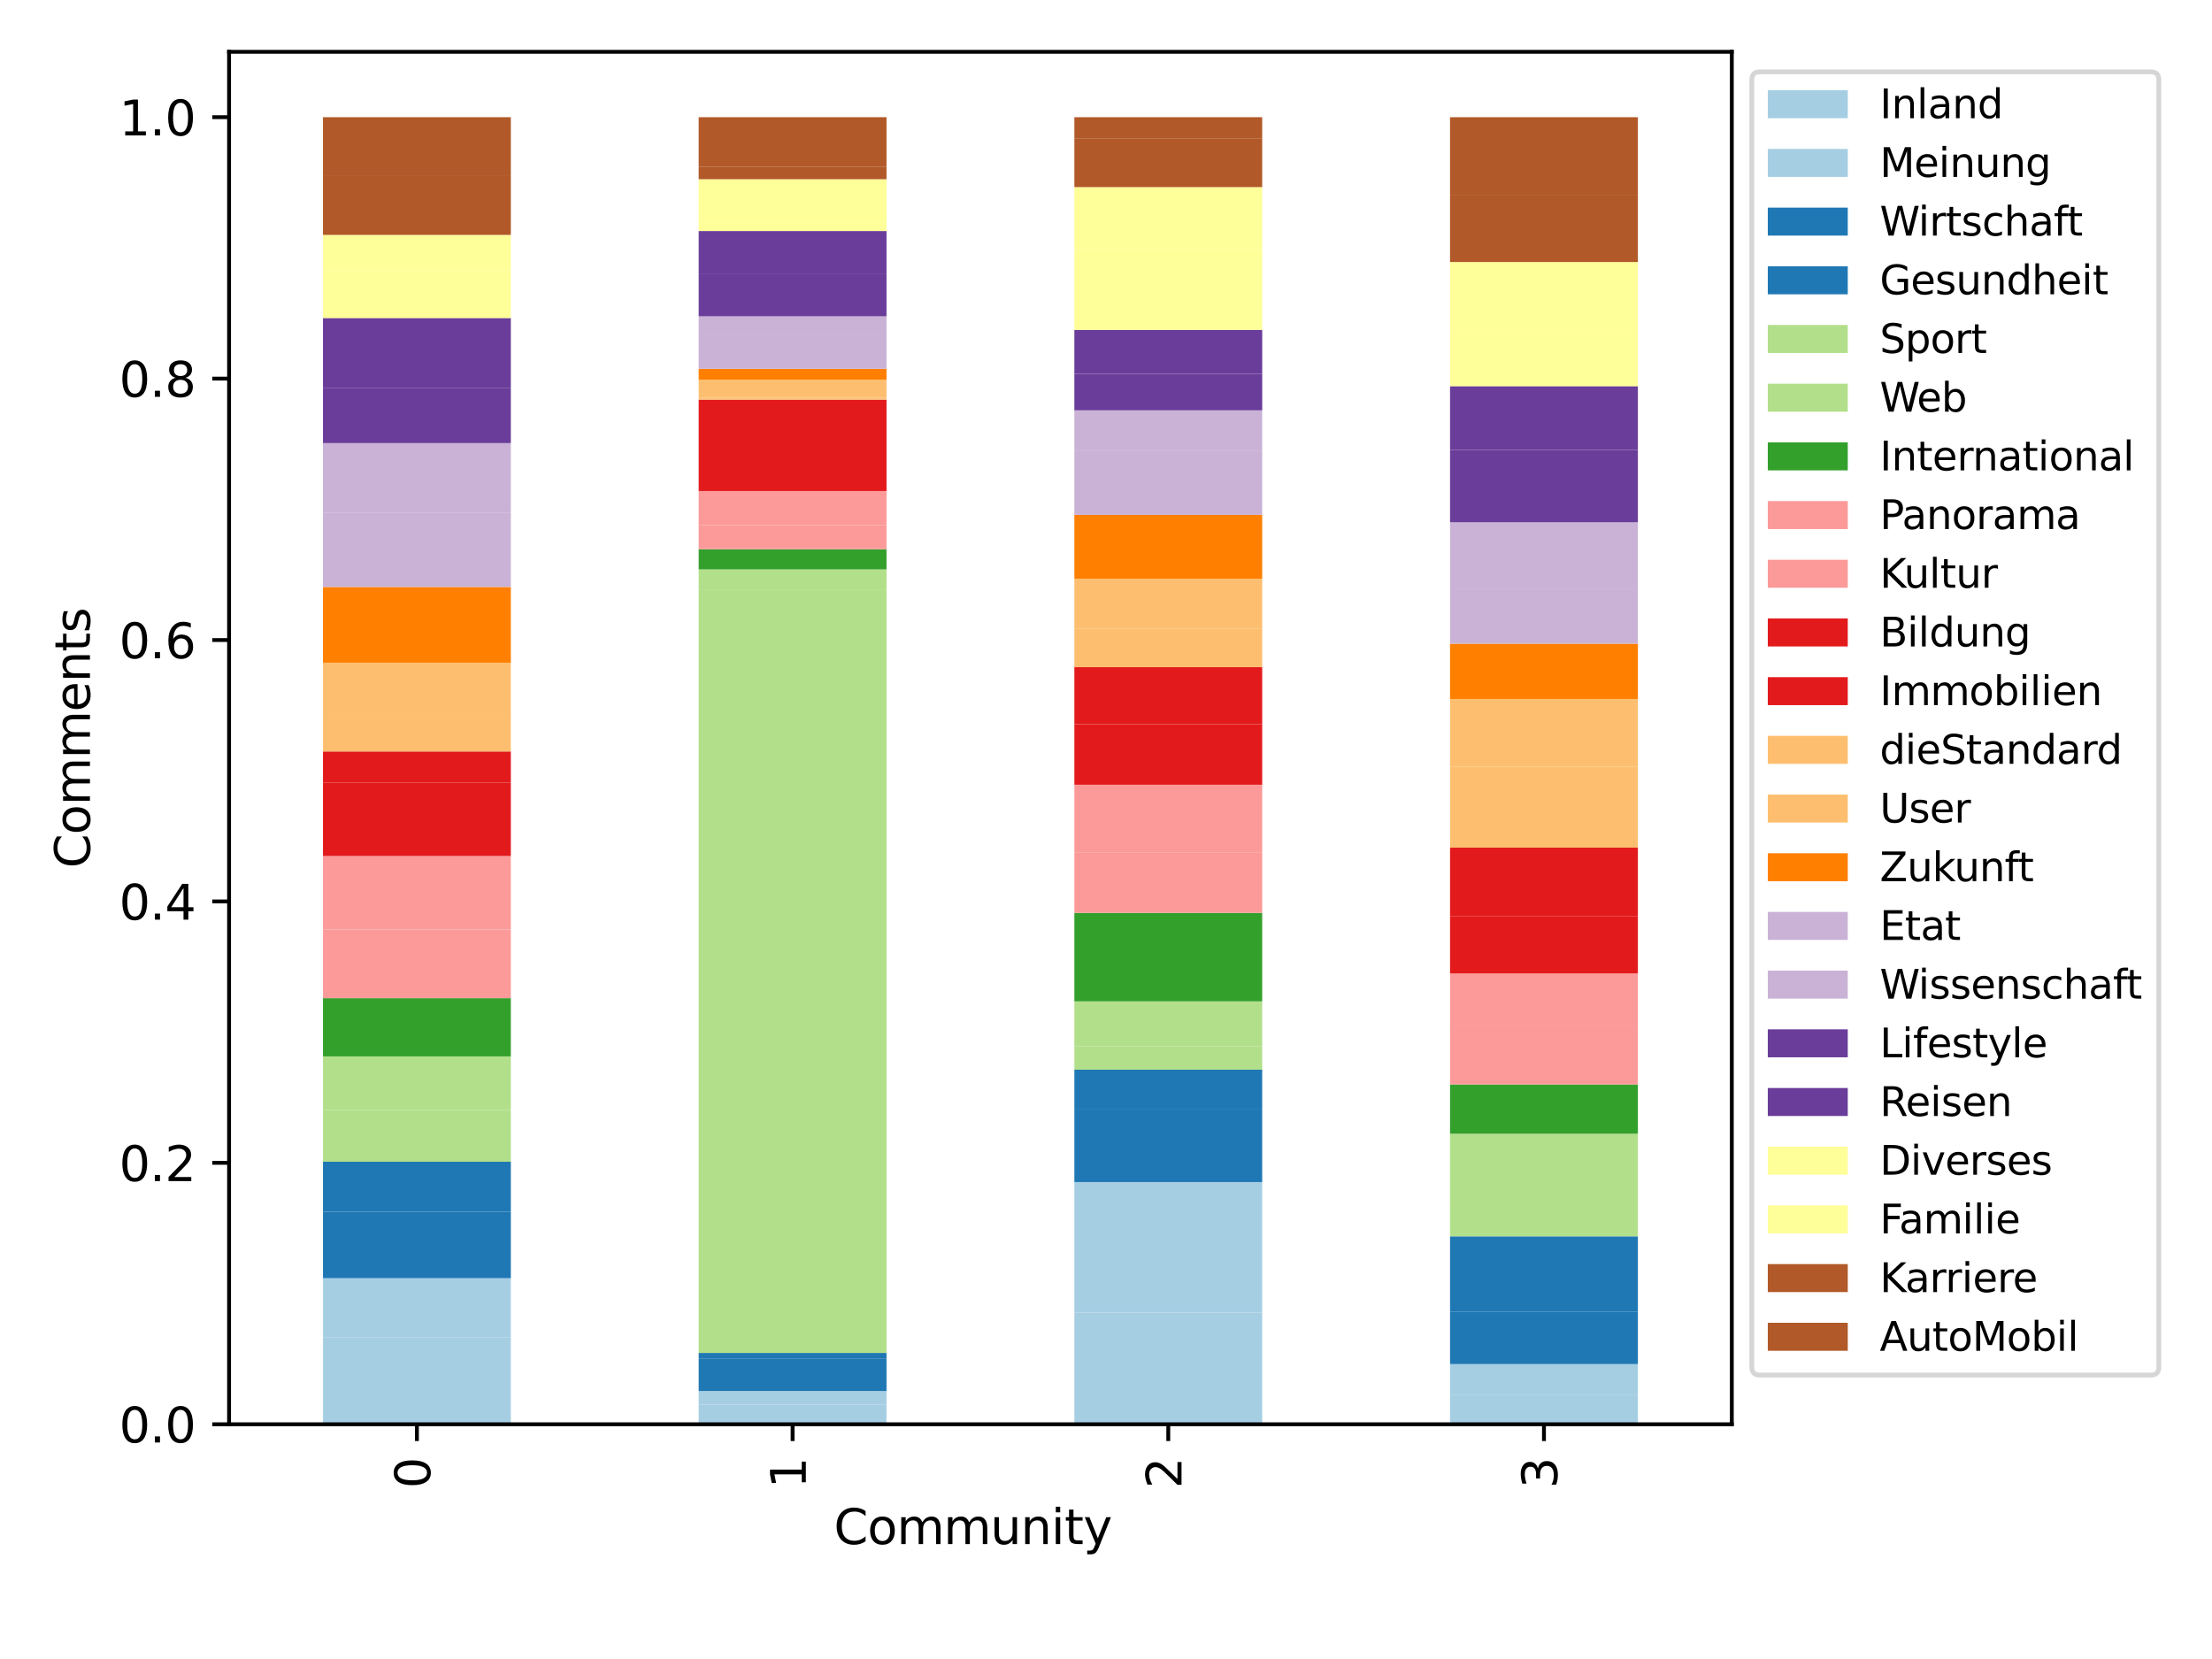 <?xml version="1.0" encoding="utf-8" standalone="no"?>
<!DOCTYPE svg PUBLIC "-//W3C//DTD SVG 1.1//EN"
  "http://www.w3.org/Graphics/SVG/1.1/DTD/svg11.dtd">
<svg xmlns:xlink="http://www.w3.org/1999/xlink" width="460.8pt" height="345.6pt" viewBox="0 0 460.8 345.6" xmlns="http://www.w3.org/2000/svg" version="1.1">
 <defs>
  <style type="text/css">*{stroke-linejoin: round; stroke-linecap: butt}</style>
 </defs>
 <g id="figure_1">
  <g id="patch_1">
   <path d="M 0 345.6 
L 460.8 345.6 
L 460.8 0 
L 0 0 
z
" style="fill: #ffffff"/>
  </g>
  <g id="axes_1">
   <g id="patch_2">
    <path d="M 47.72 296.698 
L 360.767 296.698 
L 360.767 10.8 
L 47.72 10.8 
z
" style="fill: #ffffff"/>
   </g>
   <g id="patch_3">
    <path d="M 67.285 296.698 
L 106.416 296.698 
L 106.416 278.651 
L 67.285 278.651 
z
" clip-path="url(#p43e8bcc13e)" style="fill: #a6cee3"/>
   </g>
   <g id="patch_4">
    <path d="M 145.547 296.698 
L 184.678 296.698 
L 184.678 292.576 
L 145.547 292.576 
z
" clip-path="url(#p43e8bcc13e)" style="fill: #a6cee3"/>
   </g>
   <g id="patch_5">
    <path d="M 223.809 296.698 
L 262.94 296.698 
L 262.94 273.451 
L 223.809 273.451 
z
" clip-path="url(#p43e8bcc13e)" style="fill: #a6cee3"/>
   </g>
   <g id="patch_6">
    <path d="M 302.071 296.698 
L 341.202 296.698 
L 341.202 290.512 
L 302.071 290.512 
z
" clip-path="url(#p43e8bcc13e)" style="fill: #a6cee3"/>
   </g>
   <g id="patch_7">
    <path d="M 67.285 278.651 
L 106.416 278.651 
L 106.416 266.269 
L 67.285 266.269 
z
" clip-path="url(#p43e8bcc13e)" style="fill: #a6cee3"/>
   </g>
   <g id="patch_8">
    <path d="M 145.547 292.576 
L 184.678 292.576 
L 184.678 289.783 
L 145.547 289.783 
z
" clip-path="url(#p43e8bcc13e)" style="fill: #a6cee3"/>
   </g>
   <g id="patch_9">
    <path d="M 223.809 273.451 
L 262.94 273.451 
L 262.94 246.244 
L 223.809 246.244 
z
" clip-path="url(#p43e8bcc13e)" style="fill: #a6cee3"/>
   </g>
   <g id="patch_10">
    <path d="M 302.071 290.512 
L 341.202 290.512 
L 341.202 284.164 
L 302.071 284.164 
z
" clip-path="url(#p43e8bcc13e)" style="fill: #a6cee3"/>
   </g>
   <g id="patch_11">
    <path d="M 67.285 266.269 
L 106.416 266.269 
L 106.416 252.406 
L 67.285 252.406 
z
" clip-path="url(#p43e8bcc13e)" style="fill: #1f78b4"/>
   </g>
   <g id="patch_12">
    <path d="M 145.547 289.783 
L 184.678 289.783 
L 184.678 282.969 
L 145.547 282.969 
z
" clip-path="url(#p43e8bcc13e)" style="fill: #1f78b4"/>
   </g>
   <g id="patch_13">
    <path d="M 223.809 246.244 
L 262.94 246.244 
L 262.94 230.965 
L 223.809 230.965 
z
" clip-path="url(#p43e8bcc13e)" style="fill: #1f78b4"/>
   </g>
   <g id="patch_14">
    <path d="M 302.071 284.164 
L 341.202 284.164 
L 341.202 273.212 
L 302.071 273.212 
z
" clip-path="url(#p43e8bcc13e)" style="fill: #1f78b4"/>
   </g>
   <g id="patch_15">
    <path d="M 67.285 252.406 
L 106.416 252.406 
L 106.416 242.01 
L 67.285 242.01 
z
" clip-path="url(#p43e8bcc13e)" style="fill: #1f78b4"/>
   </g>
   <g id="patch_16">
    <path d="M 145.547 282.969 
L 184.678 282.969 
L 184.678 281.839 
L 145.547 281.839 
z
" clip-path="url(#p43e8bcc13e)" style="fill: #1f78b4"/>
   </g>
   <g id="patch_17">
    <path d="M 223.809 230.965 
L 262.94 230.965 
L 262.94 222.842 
L 223.809 222.842 
z
" clip-path="url(#p43e8bcc13e)" style="fill: #1f78b4"/>
   </g>
   <g id="patch_18">
    <path d="M 302.071 273.212 
L 341.202 273.212 
L 341.202 257.549 
L 302.071 257.549 
z
" clip-path="url(#p43e8bcc13e)" style="fill: #1f78b4"/>
   </g>
   <g id="patch_19">
    <path d="M 67.285 242.01 
L 106.416 242.01 
L 106.416 231.19 
L 67.285 231.19 
z
" clip-path="url(#p43e8bcc13e)" style="fill: #b2df8a"/>
   </g>
   <g id="patch_20">
    <path d="M 145.547 281.839 
L 184.678 281.839 
L 184.678 122.775 
L 145.547 122.775 
z
" clip-path="url(#p43e8bcc13e)" style="fill: #b2df8a"/>
   </g>
   <g id="patch_21">
    <path d="M 223.809 222.842 
L 262.94 222.842 
L 262.94 217.95 
L 223.809 217.95 
z
" clip-path="url(#p43e8bcc13e)" style="fill: #b2df8a"/>
   </g>
   <g id="patch_22">
    <path d="M 302.071 257.549 
L 341.202 257.549 
L 341.202 250.862 
L 302.071 250.862 
z
" clip-path="url(#p43e8bcc13e)" style="fill: #b2df8a"/>
   </g>
   <g id="patch_23">
    <path d="M 67.285 231.19 
L 106.416 231.19 
L 106.416 220.067 
L 67.285 220.067 
z
" clip-path="url(#p43e8bcc13e)" style="fill: #b2df8a"/>
   </g>
   <g id="patch_24">
    <path d="M 145.547 122.775 
L 184.678 122.775 
L 184.678 118.618 
L 145.547 118.618 
z
" clip-path="url(#p43e8bcc13e)" style="fill: #b2df8a"/>
   </g>
   <g id="patch_25">
    <path d="M 223.809 217.95 
L 262.94 217.95 
L 262.94 208.605 
L 223.809 208.605 
z
" clip-path="url(#p43e8bcc13e)" style="fill: #b2df8a"/>
   </g>
   <g id="patch_26">
    <path d="M 302.071 250.862 
L 341.202 250.862 
L 341.202 236.181 
L 302.071 236.181 
z
" clip-path="url(#p43e8bcc13e)" style="fill: #b2df8a"/>
   </g>
   <g id="patch_27">
    <path d="M 67.285 220.067 
L 106.416 220.067 
L 106.416 207.938 
L 67.285 207.938 
z
" clip-path="url(#p43e8bcc13e)" style="fill: #33a02c"/>
   </g>
   <g id="patch_28">
    <path d="M 145.547 118.618 
L 184.678 118.618 
L 184.678 114.406 
L 145.547 114.406 
z
" clip-path="url(#p43e8bcc13e)" style="fill: #33a02c"/>
   </g>
   <g id="patch_29">
    <path d="M 223.809 208.605 
L 262.94 208.605 
L 262.94 190.169 
L 223.809 190.169 
z
" clip-path="url(#p43e8bcc13e)" style="fill: #33a02c"/>
   </g>
   <g id="patch_30">
    <path d="M 302.071 236.181 
L 341.202 236.181 
L 341.202 225.909 
L 302.071 225.909 
z
" clip-path="url(#p43e8bcc13e)" style="fill: #33a02c"/>
   </g>
   <g id="patch_31">
    <path d="M 67.285 207.938 
L 106.416 207.938 
L 106.416 193.627 
L 67.285 193.627 
z
" clip-path="url(#p43e8bcc13e)" style="fill: #fb9a99"/>
   </g>
   <g id="patch_32">
    <path d="M 145.547 114.406 
L 184.678 114.406 
L 184.678 109.366 
L 145.547 109.366 
z
" clip-path="url(#p43e8bcc13e)" style="fill: #fb9a99"/>
   </g>
   <g id="patch_33">
    <path d="M 223.809 190.169 
L 262.94 190.169 
L 262.94 177.538 
L 223.809 177.538 
z
" clip-path="url(#p43e8bcc13e)" style="fill: #fb9a99"/>
   </g>
   <g id="patch_34">
    <path d="M 302.071 225.909 
L 341.202 225.909 
L 341.202 213.801 
L 302.071 213.801 
z
" clip-path="url(#p43e8bcc13e)" style="fill: #fb9a99"/>
   </g>
   <g id="patch_35">
    <path d="M 67.285 193.627 
L 106.416 193.627 
L 106.416 178.327 
L 67.285 178.327 
z
" clip-path="url(#p43e8bcc13e)" style="fill: #fb9a99"/>
   </g>
   <g id="patch_36">
    <path d="M 145.547 109.366 
L 184.678 109.366 
L 184.678 102.289 
L 145.547 102.289 
z
" clip-path="url(#p43e8bcc13e)" style="fill: #fb9a99"/>
   </g>
   <g id="patch_37">
    <path d="M 223.809 177.538 
L 262.94 177.538 
L 262.94 163.474 
L 223.809 163.474 
z
" clip-path="url(#p43e8bcc13e)" style="fill: #fb9a99"/>
   </g>
   <g id="patch_38">
    <path d="M 302.071 213.801 
L 341.202 213.801 
L 341.202 202.791 
L 302.071 202.791 
z
" clip-path="url(#p43e8bcc13e)" style="fill: #fb9a99"/>
   </g>
   <g id="patch_39">
    <path d="M 67.285 178.327 
L 106.416 178.327 
L 106.416 163.005 
L 67.285 163.005 
z
" clip-path="url(#p43e8bcc13e)" style="fill: #e31a1c"/>
   </g>
   <g id="patch_40">
    <path d="M 145.547 102.289 
L 184.678 102.289 
L 184.678 98.794 
L 145.547 98.794 
z
" clip-path="url(#p43e8bcc13e)" style="fill: #e31a1c"/>
   </g>
   <g id="patch_41">
    <path d="M 223.809 163.474 
L 262.94 163.474 
L 262.94 150.858 
L 223.809 150.858 
z
" clip-path="url(#p43e8bcc13e)" style="fill: #e31a1c"/>
   </g>
   <g id="patch_42">
    <path d="M 302.071 202.791 
L 341.202 202.791 
L 341.202 190.906 
L 302.071 190.906 
z
" clip-path="url(#p43e8bcc13e)" style="fill: #e31a1c"/>
   </g>
   <g id="patch_43">
    <path d="M 67.285 163.005 
L 106.416 163.005 
L 106.416 156.54 
L 67.285 156.54 
z
" clip-path="url(#p43e8bcc13e)" style="fill: #e31a1c"/>
   </g>
   <g id="patch_44">
    <path d="M 145.547 98.794 
L 184.678 98.794 
L 184.678 83.243 
L 145.547 83.243 
z
" clip-path="url(#p43e8bcc13e)" style="fill: #e31a1c"/>
   </g>
   <g id="patch_45">
    <path d="M 223.809 150.858 
L 262.94 150.858 
L 262.94 138.982 
L 223.809 138.982 
z
" clip-path="url(#p43e8bcc13e)" style="fill: #e31a1c"/>
   </g>
   <g id="patch_46">
    <path d="M 302.071 190.906 
L 341.202 190.906 
L 341.202 176.58 
L 302.071 176.58 
z
" clip-path="url(#p43e8bcc13e)" style="fill: #e31a1c"/>
   </g>
   <g id="patch_47">
    <path d="M 67.285 156.54 
L 106.416 156.54 
L 106.416 149.49 
L 67.285 149.49 
z
" clip-path="url(#p43e8bcc13e)" style="fill: #fdbf6f"/>
   </g>
   <g id="patch_48">
    <path d="M 145.547 83.243 
L 184.678 83.243 
L 184.678 82.817 
L 145.547 82.817 
z
" clip-path="url(#p43e8bcc13e)" style="fill: #fdbf6f"/>
   </g>
   <g id="patch_49">
    <path d="M 223.809 138.982 
L 262.94 138.982 
L 262.94 130.904 
L 223.809 130.904 
z
" clip-path="url(#p43e8bcc13e)" style="fill: #fdbf6f"/>
   </g>
   <g id="patch_50">
    <path d="M 302.071 176.58 
L 341.202 176.58 
L 341.202 159.756 
L 302.071 159.756 
z
" clip-path="url(#p43e8bcc13e)" style="fill: #fdbf6f"/>
   </g>
   <g id="patch_51">
    <path d="M 67.285 149.49 
L 106.416 149.49 
L 106.416 138.053 
L 67.285 138.053 
z
" clip-path="url(#p43e8bcc13e)" style="fill: #fdbf6f"/>
   </g>
   <g id="patch_52">
    <path d="M 145.547 82.817 
L 184.678 82.817 
L 184.678 79.072 
L 145.547 79.072 
z
" clip-path="url(#p43e8bcc13e)" style="fill: #fdbf6f"/>
   </g>
   <g id="patch_53">
    <path d="M 223.809 130.904 
L 262.94 130.904 
L 262.94 120.546 
L 223.809 120.546 
z
" clip-path="url(#p43e8bcc13e)" style="fill: #fdbf6f"/>
   </g>
   <g id="patch_54">
    <path d="M 302.071 159.756 
L 341.202 159.756 
L 341.202 145.606 
L 302.071 145.606 
z
" clip-path="url(#p43e8bcc13e)" style="fill: #fdbf6f"/>
   </g>
   <g id="patch_55">
    <path d="M 67.285 138.053 
L 106.416 138.053 
L 106.416 122.279 
L 67.285 122.279 
z
" clip-path="url(#p43e8bcc13e)" style="fill: #ff7f00"/>
   </g>
   <g id="patch_56">
    <path d="M 145.547 79.072 
L 184.678 79.072 
L 184.678 76.826 
L 145.547 76.826 
z
" clip-path="url(#p43e8bcc13e)" style="fill: #ff7f00"/>
   </g>
   <g id="patch_57">
    <path d="M 223.809 120.546 
L 262.94 120.546 
L 262.94 107.257 
L 223.809 107.257 
z
" clip-path="url(#p43e8bcc13e)" style="fill: #ff7f00"/>
   </g>
   <g id="patch_58">
    <path d="M 302.071 145.606 
L 341.202 145.606 
L 341.202 134.089 
L 302.071 134.089 
z
" clip-path="url(#p43e8bcc13e)" style="fill: #ff7f00"/>
   </g>
   <g id="patch_59">
    <path d="M 67.285 122.279 
L 106.416 122.279 
L 106.416 106.874 
L 67.285 106.874 
z
" clip-path="url(#p43e8bcc13e)" style="fill: #cab2d6"/>
   </g>
   <g id="patch_60">
    <path d="M 145.547 76.826 
L 184.678 76.826 
L 184.678 69.868 
L 145.547 69.868 
z
" clip-path="url(#p43e8bcc13e)" style="fill: #cab2d6"/>
   </g>
   <g id="patch_61">
    <path d="M 223.809 107.257 
L 262.94 107.257 
L 262.94 93.985 
L 223.809 93.985 
z
" clip-path="url(#p43e8bcc13e)" style="fill: #cab2d6"/>
   </g>
   <g id="patch_62">
    <path d="M 302.071 134.089 
L 341.202 134.089 
L 341.202 122.75 
L 302.071 122.75 
z
" clip-path="url(#p43e8bcc13e)" style="fill: #cab2d6"/>
   </g>
   <g id="patch_63">
    <path d="M 67.285 106.874 
L 106.416 106.874 
L 106.416 92.307 
L 67.285 92.307 
z
" clip-path="url(#p43e8bcc13e)" style="fill: #cab2d6"/>
   </g>
   <g id="patch_64">
    <path d="M 145.547 69.868 
L 184.678 69.868 
L 184.678 65.893 
L 145.547 65.893 
z
" clip-path="url(#p43e8bcc13e)" style="fill: #cab2d6"/>
   </g>
   <g id="patch_65">
    <path d="M 223.809 93.985 
L 262.94 93.985 
L 262.94 85.479 
L 223.809 85.479 
z
" clip-path="url(#p43e8bcc13e)" style="fill: #cab2d6"/>
   </g>
   <g id="patch_66">
    <path d="M 302.071 122.75 
L 341.202 122.75 
L 341.202 108.806 
L 302.071 108.806 
z
" clip-path="url(#p43e8bcc13e)" style="fill: #cab2d6"/>
   </g>
   <g id="patch_67">
    <path d="M 67.285 92.307 
L 106.416 92.307 
L 106.416 80.875 
L 67.285 80.875 
z
" clip-path="url(#p43e8bcc13e)" style="fill: #6a3d9a"/>
   </g>
   <g id="patch_68">
    <path d="M 145.547 65.893 
L 184.678 65.893 
L 184.678 57.127 
L 145.547 57.127 
z
" clip-path="url(#p43e8bcc13e)" style="fill: #6a3d9a"/>
   </g>
   <g id="patch_69">
    <path d="M 223.809 85.479 
L 262.94 85.479 
L 262.94 77.868 
L 223.809 77.868 
z
" clip-path="url(#p43e8bcc13e)" style="fill: #6a3d9a"/>
   </g>
   <g id="patch_70">
    <path d="M 302.071 108.806 
L 341.202 108.806 
L 341.202 93.749 
L 302.071 93.749 
z
" clip-path="url(#p43e8bcc13e)" style="fill: #6a3d9a"/>
   </g>
   <g id="patch_71">
    <path d="M 67.285 80.875 
L 106.416 80.875 
L 106.416 66.245 
L 67.285 66.245 
z
" clip-path="url(#p43e8bcc13e)" style="fill: #6a3d9a"/>
   </g>
   <g id="patch_72">
    <path d="M 145.547 57.127 
L 184.678 57.127 
L 184.678 48.125 
L 145.547 48.125 
z
" clip-path="url(#p43e8bcc13e)" style="fill: #6a3d9a"/>
   </g>
   <g id="patch_73">
    <path d="M 223.809 77.868 
L 262.94 77.868 
L 262.94 68.715 
L 223.809 68.715 
z
" clip-path="url(#p43e8bcc13e)" style="fill: #6a3d9a"/>
   </g>
   <g id="patch_74">
    <path d="M 302.071 93.749 
L 341.202 93.749 
L 341.202 80.443 
L 302.071 80.443 
z
" clip-path="url(#p43e8bcc13e)" style="fill: #6a3d9a"/>
   </g>
   <g id="patch_75">
    <path d="M 67.285 66.245 
L 106.416 66.245 
L 106.416 56.349 
L 67.285 56.349 
z
" clip-path="url(#p43e8bcc13e)" style="fill: #ffff99"/>
   </g>
   <g id="patch_76">
    <path d="M 145.547 48.125 
L 184.678 48.125 
L 184.678 46.428 
L 145.547 46.428 
z
" clip-path="url(#p43e8bcc13e)" style="fill: #ffff99"/>
   </g>
   <g id="patch_77">
    <path d="M 223.809 68.715 
L 262.94 68.715 
L 262.94 51.826 
L 223.809 51.826 
z
" clip-path="url(#p43e8bcc13e)" style="fill: #ffff99"/>
   </g>
   <g id="patch_78">
    <path d="M 302.071 80.443 
L 341.202 80.443 
L 341.202 68.584 
L 302.071 68.584 
z
" clip-path="url(#p43e8bcc13e)" style="fill: #ffff99"/>
   </g>
   <g id="patch_79">
    <path d="M 67.285 56.349 
L 106.416 56.349 
L 106.416 48.935 
L 67.285 48.935 
z
" clip-path="url(#p43e8bcc13e)" style="fill: #ffff99"/>
   </g>
   <g id="patch_80">
    <path d="M 145.547 46.428 
L 184.678 46.428 
L 184.678 37.335 
L 145.547 37.335 
z
" clip-path="url(#p43e8bcc13e)" style="fill: #ffff99"/>
   </g>
   <g id="patch_81">
    <path d="M 223.809 51.826 
L 262.94 51.826 
L 262.94 38.978 
L 223.809 38.978 
z
" clip-path="url(#p43e8bcc13e)" style="fill: #ffff99"/>
   </g>
   <g id="patch_82">
    <path d="M 302.071 68.584 
L 341.202 68.584 
L 341.202 54.584 
L 302.071 54.584 
z
" clip-path="url(#p43e8bcc13e)" style="fill: #ffff99"/>
   </g>
   <g id="patch_83">
    <path d="M 67.285 48.935 
L 106.416 48.935 
L 106.416 36.501 
L 67.285 36.501 
z
" clip-path="url(#p43e8bcc13e)" style="fill: #b15928"/>
   </g>
   <g id="patch_84">
    <path d="M 145.547 37.335 
L 184.678 37.335 
L 184.678 34.699 
L 145.547 34.699 
z
" clip-path="url(#p43e8bcc13e)" style="fill: #b15928"/>
   </g>
   <g id="patch_85">
    <path d="M 223.809 38.978 
L 262.94 38.978 
L 262.94 28.896 
L 223.809 28.896 
z
" clip-path="url(#p43e8bcc13e)" style="fill: #b15928"/>
   </g>
   <g id="patch_86">
    <path d="M 302.071 54.584 
L 341.202 54.584 
L 341.202 40.562 
L 302.071 40.562 
z
" clip-path="url(#p43e8bcc13e)" style="fill: #b15928"/>
   </g>
   <g id="patch_87">
    <path d="M 67.285 36.501 
L 106.416 36.501 
L 106.416 24.414 
L 67.285 24.414 
z
" clip-path="url(#p43e8bcc13e)" style="fill: #b15928"/>
   </g>
   <g id="patch_88">
    <path d="M 145.547 34.699 
L 184.678 34.699 
L 184.678 24.414 
L 145.547 24.414 
z
" clip-path="url(#p43e8bcc13e)" style="fill: #b15928"/>
   </g>
   <g id="patch_89">
    <path d="M 223.809 28.896 
L 262.94 28.896 
L 262.94 24.414 
L 223.809 24.414 
z
" clip-path="url(#p43e8bcc13e)" style="fill: #b15928"/>
   </g>
   <g id="patch_90">
    <path d="M 302.071 40.562 
L 341.202 40.562 
L 341.202 24.414 
L 302.071 24.414 
z
" clip-path="url(#p43e8bcc13e)" style="fill: #b15928"/>
   </g>
   <g id="matplotlib.axis_1">
    <g id="xtick_1">
     <g id="line2d_1">
      <defs>
       <path id="m56789c5138" d="M 0 0 
L 0 3.5 
" style="stroke: #000000; stroke-width: 0.8"/>
      </defs>
      <g>
       <use xlink:href="#m56789c5138" x="86.851" y="296.698" style="stroke: #000000; stroke-width: 0.8"/>
      </g>
     </g>
     <g id="text_1">
      <!-- 0 -->
      <g transform="translate(89.61 310.06) rotate(-90) scale(0.1 -0.1)">
       <defs>
        <path id="DejaVuSans-30" d="M 2034 4250 
Q 1547 4250 1301 3770 
Q 1056 3291 1056 2328 
Q 1056 1369 1301 889 
Q 1547 409 2034 409 
Q 2525 409 2770 889 
Q 3016 1369 3016 2328 
Q 3016 3291 2770 3770 
Q 2525 4250 2034 4250 
z
M 2034 4750 
Q 2819 4750 3233 4129 
Q 3647 3509 3647 2328 
Q 3647 1150 3233 529 
Q 2819 -91 2034 -91 
Q 1250 -91 836 529 
Q 422 1150 422 2328 
Q 422 3509 836 4129 
Q 1250 4750 2034 4750 
z
" transform="scale(0.016)"/>
       </defs>
       <use xlink:href="#DejaVuSans-30"/>
      </g>
     </g>
    </g>
    <g id="xtick_2">
     <g id="line2d_2">
      <g>
       <use xlink:href="#m56789c5138" x="165.113" y="296.698" style="stroke: #000000; stroke-width: 0.8"/>
      </g>
     </g>
     <g id="text_2">
      <!-- 1 -->
      <g transform="translate(167.872 310.06) rotate(-90) scale(0.1 -0.1)">
       <defs>
        <path id="DejaVuSans-31" d="M 794 531 
L 1825 531 
L 1825 4091 
L 703 3866 
L 703 4441 
L 1819 4666 
L 2450 4666 
L 2450 531 
L 3481 531 
L 3481 0 
L 794 0 
L 794 531 
z
" transform="scale(0.016)"/>
       </defs>
       <use xlink:href="#DejaVuSans-31"/>
      </g>
     </g>
    </g>
    <g id="xtick_3">
     <g id="line2d_3">
      <g>
       <use xlink:href="#m56789c5138" x="243.374" y="296.698" style="stroke: #000000; stroke-width: 0.8"/>
      </g>
     </g>
     <g id="text_3">
      <!-- 2 -->
      <g transform="translate(246.134 310.06) rotate(-90) scale(0.1 -0.1)">
       <defs>
        <path id="DejaVuSans-32" d="M 1228 531 
L 3431 531 
L 3431 0 
L 469 0 
L 469 531 
Q 828 903 1448 1529 
Q 2069 2156 2228 2338 
Q 2531 2678 2651 2914 
Q 2772 3150 2772 3378 
Q 2772 3750 2511 3984 
Q 2250 4219 1831 4219 
Q 1534 4219 1204 4116 
Q 875 4013 500 3803 
L 500 4441 
Q 881 4594 1212 4672 
Q 1544 4750 1819 4750 
Q 2544 4750 2975 4387 
Q 3406 4025 3406 3419 
Q 3406 3131 3298 2873 
Q 3191 2616 2906 2266 
Q 2828 2175 2409 1742 
Q 1991 1309 1228 531 
z
" transform="scale(0.016)"/>
       </defs>
       <use xlink:href="#DejaVuSans-32"/>
      </g>
     </g>
    </g>
    <g id="xtick_4">
     <g id="line2d_4">
      <g>
       <use xlink:href="#m56789c5138" x="321.636" y="296.698" style="stroke: #000000; stroke-width: 0.8"/>
      </g>
     </g>
     <g id="text_4">
      <!-- 3 -->
      <g transform="translate(324.396 310.06) rotate(-90) scale(0.1 -0.1)">
       <defs>
        <path id="DejaVuSans-33" d="M 2597 2516 
Q 3050 2419 3304 2112 
Q 3559 1806 3559 1356 
Q 3559 666 3084 287 
Q 2609 -91 1734 -91 
Q 1441 -91 1130 -33 
Q 819 25 488 141 
L 488 750 
Q 750 597 1062 519 
Q 1375 441 1716 441 
Q 2309 441 2620 675 
Q 2931 909 2931 1356 
Q 2931 1769 2642 2001 
Q 2353 2234 1838 2234 
L 1294 2234 
L 1294 2753 
L 1863 2753 
Q 2328 2753 2575 2939 
Q 2822 3125 2822 3475 
Q 2822 3834 2567 4026 
Q 2313 4219 1838 4219 
Q 1578 4219 1281 4162 
Q 984 4106 628 3988 
L 628 4550 
Q 988 4650 1302 4700 
Q 1616 4750 1894 4750 
Q 2613 4750 3031 4423 
Q 3450 4097 3450 3541 
Q 3450 3153 3228 2886 
Q 3006 2619 2597 2516 
z
" transform="scale(0.016)"/>
       </defs>
       <use xlink:href="#DejaVuSans-33"/>
      </g>
     </g>
    </g>
    <g id="text_5">
     <!-- Community  -->
     <g transform="translate(173.717 321.659) scale(0.1 -0.1)">
      <defs>
       <path id="DejaVuSans-43" d="M 4122 4306 
L 4122 3641 
Q 3803 3938 3442 4084 
Q 3081 4231 2675 4231 
Q 1875 4231 1450 3742 
Q 1025 3253 1025 2328 
Q 1025 1406 1450 917 
Q 1875 428 2675 428 
Q 3081 428 3442 575 
Q 3803 722 4122 1019 
L 4122 359 
Q 3791 134 3420 21 
Q 3050 -91 2638 -91 
Q 1578 -91 968 557 
Q 359 1206 359 2328 
Q 359 3453 968 4101 
Q 1578 4750 2638 4750 
Q 3056 4750 3426 4639 
Q 3797 4528 4122 4306 
z
" transform="scale(0.016)"/>
       <path id="DejaVuSans-6f" d="M 1959 3097 
Q 1497 3097 1228 2736 
Q 959 2375 959 1747 
Q 959 1119 1226 758 
Q 1494 397 1959 397 
Q 2419 397 2687 759 
Q 2956 1122 2956 1747 
Q 2956 2369 2687 2733 
Q 2419 3097 1959 3097 
z
M 1959 3584 
Q 2709 3584 3137 3096 
Q 3566 2609 3566 1747 
Q 3566 888 3137 398 
Q 2709 -91 1959 -91 
Q 1206 -91 779 398 
Q 353 888 353 1747 
Q 353 2609 779 3096 
Q 1206 3584 1959 3584 
z
" transform="scale(0.016)"/>
       <path id="DejaVuSans-6d" d="M 3328 2828 
Q 3544 3216 3844 3400 
Q 4144 3584 4550 3584 
Q 5097 3584 5394 3201 
Q 5691 2819 5691 2113 
L 5691 0 
L 5113 0 
L 5113 2094 
Q 5113 2597 4934 2840 
Q 4756 3084 4391 3084 
Q 3944 3084 3684 2787 
Q 3425 2491 3425 1978 
L 3425 0 
L 2847 0 
L 2847 2094 
Q 2847 2600 2669 2842 
Q 2491 3084 2119 3084 
Q 1678 3084 1418 2786 
Q 1159 2488 1159 1978 
L 1159 0 
L 581 0 
L 581 3500 
L 1159 3500 
L 1159 2956 
Q 1356 3278 1631 3431 
Q 1906 3584 2284 3584 
Q 2666 3584 2933 3390 
Q 3200 3197 3328 2828 
z
" transform="scale(0.016)"/>
       <path id="DejaVuSans-75" d="M 544 1381 
L 544 3500 
L 1119 3500 
L 1119 1403 
Q 1119 906 1312 657 
Q 1506 409 1894 409 
Q 2359 409 2629 706 
Q 2900 1003 2900 1516 
L 2900 3500 
L 3475 3500 
L 3475 0 
L 2900 0 
L 2900 538 
Q 2691 219 2414 64 
Q 2138 -91 1772 -91 
Q 1169 -91 856 284 
Q 544 659 544 1381 
z
M 1991 3584 
L 1991 3584 
z
" transform="scale(0.016)"/>
       <path id="DejaVuSans-6e" d="M 3513 2113 
L 3513 0 
L 2938 0 
L 2938 2094 
Q 2938 2591 2744 2837 
Q 2550 3084 2163 3084 
Q 1697 3084 1428 2787 
Q 1159 2491 1159 1978 
L 1159 0 
L 581 0 
L 581 3500 
L 1159 3500 
L 1159 2956 
Q 1366 3272 1645 3428 
Q 1925 3584 2291 3584 
Q 2894 3584 3203 3211 
Q 3513 2838 3513 2113 
z
" transform="scale(0.016)"/>
       <path id="DejaVuSans-69" d="M 603 3500 
L 1178 3500 
L 1178 0 
L 603 0 
L 603 3500 
z
M 603 4863 
L 1178 4863 
L 1178 4134 
L 603 4134 
L 603 4863 
z
" transform="scale(0.016)"/>
       <path id="DejaVuSans-74" d="M 1172 4494 
L 1172 3500 
L 2356 3500 
L 2356 3053 
L 1172 3053 
L 1172 1153 
Q 1172 725 1289 603 
Q 1406 481 1766 481 
L 2356 481 
L 2356 0 
L 1766 0 
Q 1100 0 847 248 
Q 594 497 594 1153 
L 594 3053 
L 172 3053 
L 172 3500 
L 594 3500 
L 594 4494 
L 1172 4494 
z
" transform="scale(0.016)"/>
       <path id="DejaVuSans-79" d="M 2059 -325 
Q 1816 -950 1584 -1140 
Q 1353 -1331 966 -1331 
L 506 -1331 
L 506 -850 
L 844 -850 
Q 1081 -850 1212 -737 
Q 1344 -625 1503 -206 
L 1606 56 
L 191 3500 
L 800 3500 
L 1894 763 
L 2988 3500 
L 3597 3500 
L 2059 -325 
z
" transform="scale(0.016)"/>
       <path id="DejaVuSans-20" transform="scale(0.016)"/>
      </defs>
      <use xlink:href="#DejaVuSans-43"/>
      <use xlink:href="#DejaVuSans-6f" x="69.824"/>
      <use xlink:href="#DejaVuSans-6d" x="131.006"/>
      <use xlink:href="#DejaVuSans-6d" x="228.418"/>
      <use xlink:href="#DejaVuSans-75" x="325.83"/>
      <use xlink:href="#DejaVuSans-6e" x="389.209"/>
      <use xlink:href="#DejaVuSans-69" x="452.588"/>
      <use xlink:href="#DejaVuSans-74" x="480.371"/>
      <use xlink:href="#DejaVuSans-79" x="519.58"/>
      <use xlink:href="#DejaVuSans-20" x="578.76"/>
     </g>
    </g>
   </g>
   <g id="matplotlib.axis_2">
    <g id="ytick_1">
     <g id="line2d_5">
      <defs>
       <path id="m46f78abe19" d="M 0 0 
L -3.5 0 
" style="stroke: #000000; stroke-width: 0.8"/>
      </defs>
      <g>
       <use xlink:href="#m46f78abe19" x="47.72" y="296.698" style="stroke: #000000; stroke-width: 0.8"/>
      </g>
     </g>
     <g id="text_6">
      <!-- 0.0 -->
      <g transform="translate(24.817 300.497) scale(0.1 -0.1)">
       <defs>
        <path id="DejaVuSans-2e" d="M 684 794 
L 1344 794 
L 1344 0 
L 684 0 
L 684 794 
z
" transform="scale(0.016)"/>
       </defs>
       <use xlink:href="#DejaVuSans-30"/>
       <use xlink:href="#DejaVuSans-2e" x="63.623"/>
       <use xlink:href="#DejaVuSans-30" x="95.41"/>
      </g>
     </g>
    </g>
    <g id="ytick_2">
     <g id="line2d_6">
      <g>
       <use xlink:href="#m46f78abe19" x="47.72" y="242.241" style="stroke: #000000; stroke-width: 0.8"/>
      </g>
     </g>
     <g id="text_7">
      <!-- 0.2 -->
      <g transform="translate(24.817 246.04) scale(0.1 -0.1)">
       <use xlink:href="#DejaVuSans-30"/>
       <use xlink:href="#DejaVuSans-2e" x="63.623"/>
       <use xlink:href="#DejaVuSans-32" x="95.41"/>
      </g>
     </g>
    </g>
    <g id="ytick_3">
     <g id="line2d_7">
      <g>
       <use xlink:href="#m46f78abe19" x="47.72" y="187.784" style="stroke: #000000; stroke-width: 0.8"/>
      </g>
     </g>
     <g id="text_8">
      <!-- 0.4 -->
      <g transform="translate(24.817 191.584) scale(0.1 -0.1)">
       <defs>
        <path id="DejaVuSans-34" d="M 2419 4116 
L 825 1625 
L 2419 1625 
L 2419 4116 
z
M 2253 4666 
L 3047 4666 
L 3047 1625 
L 3713 1625 
L 3713 1100 
L 3047 1100 
L 3047 0 
L 2419 0 
L 2419 1100 
L 313 1100 
L 313 1709 
L 2253 4666 
z
" transform="scale(0.016)"/>
       </defs>
       <use xlink:href="#DejaVuSans-30"/>
       <use xlink:href="#DejaVuSans-2e" x="63.623"/>
       <use xlink:href="#DejaVuSans-34" x="95.41"/>
      </g>
     </g>
    </g>
    <g id="ytick_4">
     <g id="line2d_8">
      <g>
       <use xlink:href="#m46f78abe19" x="47.72" y="133.328" style="stroke: #000000; stroke-width: 0.8"/>
      </g>
     </g>
     <g id="text_9">
      <!-- 0.6 -->
      <g transform="translate(24.817 137.127) scale(0.1 -0.1)">
       <defs>
        <path id="DejaVuSans-36" d="M 2113 2584 
Q 1688 2584 1439 2293 
Q 1191 2003 1191 1497 
Q 1191 994 1439 701 
Q 1688 409 2113 409 
Q 2538 409 2786 701 
Q 3034 994 3034 1497 
Q 3034 2003 2786 2293 
Q 2538 2584 2113 2584 
z
M 3366 4563 
L 3366 3988 
Q 3128 4100 2886 4159 
Q 2644 4219 2406 4219 
Q 1781 4219 1451 3797 
Q 1122 3375 1075 2522 
Q 1259 2794 1537 2939 
Q 1816 3084 2150 3084 
Q 2853 3084 3261 2657 
Q 3669 2231 3669 1497 
Q 3669 778 3244 343 
Q 2819 -91 2113 -91 
Q 1303 -91 875 529 
Q 447 1150 447 2328 
Q 447 3434 972 4092 
Q 1497 4750 2381 4750 
Q 2619 4750 2861 4703 
Q 3103 4656 3366 4563 
z
" transform="scale(0.016)"/>
       </defs>
       <use xlink:href="#DejaVuSans-30"/>
       <use xlink:href="#DejaVuSans-2e" x="63.623"/>
       <use xlink:href="#DejaVuSans-36" x="95.41"/>
      </g>
     </g>
    </g>
    <g id="ytick_5">
     <g id="line2d_9">
      <g>
       <use xlink:href="#m46f78abe19" x="47.72" y="78.871" style="stroke: #000000; stroke-width: 0.8"/>
      </g>
     </g>
     <g id="text_10">
      <!-- 0.8 -->
      <g transform="translate(24.817 82.67) scale(0.1 -0.1)">
       <defs>
        <path id="DejaVuSans-38" d="M 2034 2216 
Q 1584 2216 1326 1975 
Q 1069 1734 1069 1313 
Q 1069 891 1326 650 
Q 1584 409 2034 409 
Q 2484 409 2743 651 
Q 3003 894 3003 1313 
Q 3003 1734 2745 1975 
Q 2488 2216 2034 2216 
z
M 1403 2484 
Q 997 2584 770 2862 
Q 544 3141 544 3541 
Q 544 4100 942 4425 
Q 1341 4750 2034 4750 
Q 2731 4750 3128 4425 
Q 3525 4100 3525 3541 
Q 3525 3141 3298 2862 
Q 3072 2584 2669 2484 
Q 3125 2378 3379 2068 
Q 3634 1759 3634 1313 
Q 3634 634 3220 271 
Q 2806 -91 2034 -91 
Q 1263 -91 848 271 
Q 434 634 434 1313 
Q 434 1759 690 2068 
Q 947 2378 1403 2484 
z
M 1172 3481 
Q 1172 3119 1398 2916 
Q 1625 2713 2034 2713 
Q 2441 2713 2670 2916 
Q 2900 3119 2900 3481 
Q 2900 3844 2670 4047 
Q 2441 4250 2034 4250 
Q 1625 4250 1398 4047 
Q 1172 3844 1172 3481 
z
" transform="scale(0.016)"/>
       </defs>
       <use xlink:href="#DejaVuSans-30"/>
       <use xlink:href="#DejaVuSans-2e" x="63.623"/>
       <use xlink:href="#DejaVuSans-38" x="95.41"/>
      </g>
     </g>
    </g>
    <g id="ytick_6">
     <g id="line2d_10">
      <g>
       <use xlink:href="#m46f78abe19" x="47.72" y="24.414" style="stroke: #000000; stroke-width: 0.8"/>
      </g>
     </g>
     <g id="text_11">
      <!-- 1.0 -->
      <g transform="translate(24.817 28.213) scale(0.1 -0.1)">
       <use xlink:href="#DejaVuSans-31"/>
       <use xlink:href="#DejaVuSans-2e" x="63.623"/>
       <use xlink:href="#DejaVuSans-30" x="95.41"/>
      </g>
     </g>
    </g>
    <g id="text_12">
     <!-- Comments -->
     <g transform="translate(18.737 180.851) rotate(-90) scale(0.1 -0.1)">
      <defs>
       <path id="DejaVuSans-65" d="M 3597 1894 
L 3597 1613 
L 953 1613 
Q 991 1019 1311 708 
Q 1631 397 2203 397 
Q 2534 397 2845 478 
Q 3156 559 3463 722 
L 3463 178 
Q 3153 47 2828 -22 
Q 2503 -91 2169 -91 
Q 1331 -91 842 396 
Q 353 884 353 1716 
Q 353 2575 817 3079 
Q 1281 3584 2069 3584 
Q 2775 3584 3186 3129 
Q 3597 2675 3597 1894 
z
M 3022 2063 
Q 3016 2534 2758 2815 
Q 2500 3097 2075 3097 
Q 1594 3097 1305 2825 
Q 1016 2553 972 2059 
L 3022 2063 
z
" transform="scale(0.016)"/>
       <path id="DejaVuSans-73" d="M 2834 3397 
L 2834 2853 
Q 2591 2978 2328 3040 
Q 2066 3103 1784 3103 
Q 1356 3103 1142 2972 
Q 928 2841 928 2578 
Q 928 2378 1081 2264 
Q 1234 2150 1697 2047 
L 1894 2003 
Q 2506 1872 2764 1633 
Q 3022 1394 3022 966 
Q 3022 478 2636 193 
Q 2250 -91 1575 -91 
Q 1294 -91 989 -36 
Q 684 19 347 128 
L 347 722 
Q 666 556 975 473 
Q 1284 391 1588 391 
Q 1994 391 2212 530 
Q 2431 669 2431 922 
Q 2431 1156 2273 1281 
Q 2116 1406 1581 1522 
L 1381 1569 
Q 847 1681 609 1914 
Q 372 2147 372 2553 
Q 372 3047 722 3315 
Q 1072 3584 1716 3584 
Q 2034 3584 2315 3537 
Q 2597 3491 2834 3397 
z
" transform="scale(0.016)"/>
      </defs>
      <use xlink:href="#DejaVuSans-43"/>
      <use xlink:href="#DejaVuSans-6f" x="69.824"/>
      <use xlink:href="#DejaVuSans-6d" x="131.006"/>
      <use xlink:href="#DejaVuSans-6d" x="228.418"/>
      <use xlink:href="#DejaVuSans-65" x="325.83"/>
      <use xlink:href="#DejaVuSans-6e" x="387.354"/>
      <use xlink:href="#DejaVuSans-74" x="450.732"/>
      <use xlink:href="#DejaVuSans-73" x="489.941"/>
     </g>
    </g>
   </g>
   <g id="patch_91">
    <path d="M 47.72 296.698 
L 47.72 10.8 
" style="fill: none; stroke: #000000; stroke-width: 0.8; stroke-linejoin: miter; stroke-linecap: square"/>
   </g>
   <g id="patch_92">
    <path d="M 360.767 296.698 
L 360.767 10.8 
" style="fill: none; stroke: #000000; stroke-width: 0.8; stroke-linejoin: miter; stroke-linecap: square"/>
   </g>
   <g id="patch_93">
    <path d="M 47.72 296.698 
L 360.767 296.698 
" style="fill: none; stroke: #000000; stroke-width: 0.8; stroke-linejoin: miter; stroke-linecap: square"/>
   </g>
   <g id="patch_94">
    <path d="M 47.72 10.8 
L 360.767 10.8 
" style="fill: none; stroke: #000000; stroke-width: 0.8; stroke-linejoin: miter; stroke-linecap: square"/>
   </g>
   <g id="legend_1">
    <g id="patch_95">
     <path d="M 366.598 286.455 
L 448.056 286.455 
Q 449.722 286.455 449.722 284.789 
L 449.722 16.631 
Q 449.722 14.965 448.056 14.965 
L 366.598 14.965 
Q 364.932 14.965 364.932 16.631 
L 364.932 284.789 
Q 364.932 286.455 366.598 286.455 
z
" style="fill: #ffffff; opacity: 0.8; stroke: #cccccc; stroke-linejoin: miter"/>
    </g>
    <g id="patch_96">
     <path d="M 368.264 24.626 
L 384.924 24.626 
L 384.924 18.795 
L 368.264 18.795 
z
" style="fill: #a6cee3"/>
    </g>
    <g id="text_13">
     <!-- Inland -->
     <g transform="translate(391.588 24.626) scale(0.083 -0.083)">
      <defs>
       <path id="DejaVuSans-49" d="M 628 4666 
L 1259 4666 
L 1259 0 
L 628 0 
L 628 4666 
z
" transform="scale(0.016)"/>
       <path id="DejaVuSans-6c" d="M 603 4863 
L 1178 4863 
L 1178 0 
L 603 0 
L 603 4863 
z
" transform="scale(0.016)"/>
       <path id="DejaVuSans-61" d="M 2194 1759 
Q 1497 1759 1228 1600 
Q 959 1441 959 1056 
Q 959 750 1161 570 
Q 1363 391 1709 391 
Q 2188 391 2477 730 
Q 2766 1069 2766 1631 
L 2766 1759 
L 2194 1759 
z
M 3341 1997 
L 3341 0 
L 2766 0 
L 2766 531 
Q 2569 213 2275 61 
Q 1981 -91 1556 -91 
Q 1019 -91 701 211 
Q 384 513 384 1019 
Q 384 1609 779 1909 
Q 1175 2209 1959 2209 
L 2766 2209 
L 2766 2266 
Q 2766 2663 2505 2880 
Q 2244 3097 1772 3097 
Q 1472 3097 1187 3025 
Q 903 2953 641 2809 
L 641 3341 
Q 956 3463 1253 3523 
Q 1550 3584 1831 3584 
Q 2591 3584 2966 3190 
Q 3341 2797 3341 1997 
z
" transform="scale(0.016)"/>
       <path id="DejaVuSans-64" d="M 2906 2969 
L 2906 4863 
L 3481 4863 
L 3481 0 
L 2906 0 
L 2906 525 
Q 2725 213 2448 61 
Q 2172 -91 1784 -91 
Q 1150 -91 751 415 
Q 353 922 353 1747 
Q 353 2572 751 3078 
Q 1150 3584 1784 3584 
Q 2172 3584 2448 3432 
Q 2725 3281 2906 2969 
z
M 947 1747 
Q 947 1113 1208 752 
Q 1469 391 1925 391 
Q 2381 391 2643 752 
Q 2906 1113 2906 1747 
Q 2906 2381 2643 2742 
Q 2381 3103 1925 3103 
Q 1469 3103 1208 2742 
Q 947 2381 947 1747 
z
" transform="scale(0.016)"/>
      </defs>
      <use xlink:href="#DejaVuSans-49"/>
      <use xlink:href="#DejaVuSans-6e" x="29.492"/>
      <use xlink:href="#DejaVuSans-6c" x="92.871"/>
      <use xlink:href="#DejaVuSans-61" x="120.654"/>
      <use xlink:href="#DejaVuSans-6e" x="181.934"/>
      <use xlink:href="#DejaVuSans-64" x="245.312"/>
     </g>
    </g>
    <g id="patch_97">
     <path d="M 368.264 36.853 
L 384.924 36.853 
L 384.924 31.022 
L 368.264 31.022 
z
" style="fill: #a6cee3"/>
    </g>
    <g id="text_14">
     <!-- Meinung -->
     <g transform="translate(391.588 36.853) scale(0.083 -0.083)">
      <defs>
       <path id="DejaVuSans-4d" d="M 628 4666 
L 1569 4666 
L 2759 1491 
L 3956 4666 
L 4897 4666 
L 4897 0 
L 4281 0 
L 4281 4097 
L 3078 897 
L 2444 897 
L 1241 4097 
L 1241 0 
L 628 0 
L 628 4666 
z
" transform="scale(0.016)"/>
       <path id="DejaVuSans-67" d="M 2906 1791 
Q 2906 2416 2648 2759 
Q 2391 3103 1925 3103 
Q 1463 3103 1205 2759 
Q 947 2416 947 1791 
Q 947 1169 1205 825 
Q 1463 481 1925 481 
Q 2391 481 2648 825 
Q 2906 1169 2906 1791 
z
M 3481 434 
Q 3481 -459 3084 -895 
Q 2688 -1331 1869 -1331 
Q 1566 -1331 1297 -1286 
Q 1028 -1241 775 -1147 
L 775 -588 
Q 1028 -725 1275 -790 
Q 1522 -856 1778 -856 
Q 2344 -856 2625 -561 
Q 2906 -266 2906 331 
L 2906 616 
Q 2728 306 2450 153 
Q 2172 0 1784 0 
Q 1141 0 747 490 
Q 353 981 353 1791 
Q 353 2603 747 3093 
Q 1141 3584 1784 3584 
Q 2172 3584 2450 3431 
Q 2728 3278 2906 2969 
L 2906 3500 
L 3481 3500 
L 3481 434 
z
" transform="scale(0.016)"/>
      </defs>
      <use xlink:href="#DejaVuSans-4d"/>
      <use xlink:href="#DejaVuSans-65" x="86.279"/>
      <use xlink:href="#DejaVuSans-69" x="147.803"/>
      <use xlink:href="#DejaVuSans-6e" x="175.586"/>
      <use xlink:href="#DejaVuSans-75" x="238.965"/>
      <use xlink:href="#DejaVuSans-6e" x="302.344"/>
      <use xlink:href="#DejaVuSans-67" x="365.723"/>
     </g>
    </g>
    <g id="patch_98">
     <path d="M 368.264 49.08 
L 384.924 49.08 
L 384.924 43.249 
L 368.264 43.249 
z
" style="fill: #1f78b4"/>
    </g>
    <g id="text_15">
     <!-- Wirtschaft -->
     <g transform="translate(391.588 49.08) scale(0.083 -0.083)">
      <defs>
       <path id="DejaVuSans-57" d="M 213 4666 
L 850 4666 
L 1831 722 
L 2809 4666 
L 3519 4666 
L 4500 722 
L 5478 4666 
L 6119 4666 
L 4947 0 
L 4153 0 
L 3169 4050 
L 2175 0 
L 1381 0 
L 213 4666 
z
" transform="scale(0.016)"/>
       <path id="DejaVuSans-72" d="M 2631 2963 
Q 2534 3019 2420 3045 
Q 2306 3072 2169 3072 
Q 1681 3072 1420 2755 
Q 1159 2438 1159 1844 
L 1159 0 
L 581 0 
L 581 3500 
L 1159 3500 
L 1159 2956 
Q 1341 3275 1631 3429 
Q 1922 3584 2338 3584 
Q 2397 3584 2469 3576 
Q 2541 3569 2628 3553 
L 2631 2963 
z
" transform="scale(0.016)"/>
       <path id="DejaVuSans-63" d="M 3122 3366 
L 3122 2828 
Q 2878 2963 2633 3030 
Q 2388 3097 2138 3097 
Q 1578 3097 1268 2742 
Q 959 2388 959 1747 
Q 959 1106 1268 751 
Q 1578 397 2138 397 
Q 2388 397 2633 464 
Q 2878 531 3122 666 
L 3122 134 
Q 2881 22 2623 -34 
Q 2366 -91 2075 -91 
Q 1284 -91 818 406 
Q 353 903 353 1747 
Q 353 2603 823 3093 
Q 1294 3584 2113 3584 
Q 2378 3584 2631 3529 
Q 2884 3475 3122 3366 
z
" transform="scale(0.016)"/>
       <path id="DejaVuSans-68" d="M 3513 2113 
L 3513 0 
L 2938 0 
L 2938 2094 
Q 2938 2591 2744 2837 
Q 2550 3084 2163 3084 
Q 1697 3084 1428 2787 
Q 1159 2491 1159 1978 
L 1159 0 
L 581 0 
L 581 4863 
L 1159 4863 
L 1159 2956 
Q 1366 3272 1645 3428 
Q 1925 3584 2291 3584 
Q 2894 3584 3203 3211 
Q 3513 2838 3513 2113 
z
" transform="scale(0.016)"/>
       <path id="DejaVuSans-66" d="M 2375 4863 
L 2375 4384 
L 1825 4384 
Q 1516 4384 1395 4259 
Q 1275 4134 1275 3809 
L 1275 3500 
L 2222 3500 
L 2222 3053 
L 1275 3053 
L 1275 0 
L 697 0 
L 697 3053 
L 147 3053 
L 147 3500 
L 697 3500 
L 697 3744 
Q 697 4328 969 4595 
Q 1241 4863 1831 4863 
L 2375 4863 
z
" transform="scale(0.016)"/>
      </defs>
      <use xlink:href="#DejaVuSans-57"/>
      <use xlink:href="#DejaVuSans-69" x="96.627"/>
      <use xlink:href="#DejaVuSans-72" x="124.41"/>
      <use xlink:href="#DejaVuSans-74" x="165.523"/>
      <use xlink:href="#DejaVuSans-73" x="204.732"/>
      <use xlink:href="#DejaVuSans-63" x="256.832"/>
      <use xlink:href="#DejaVuSans-68" x="311.812"/>
      <use xlink:href="#DejaVuSans-61" x="375.191"/>
      <use xlink:href="#DejaVuSans-66" x="436.471"/>
      <use xlink:href="#DejaVuSans-74" x="469.926"/>
     </g>
    </g>
    <g id="patch_99">
     <path d="M 368.264 61.307 
L 384.924 61.307 
L 384.924 55.476 
L 368.264 55.476 
z
" style="fill: #1f78b4"/>
    </g>
    <g id="text_16">
     <!-- Gesundheit -->
     <g transform="translate(391.588 61.307) scale(0.083 -0.083)">
      <defs>
       <path id="DejaVuSans-47" d="M 3809 666 
L 3809 1919 
L 2778 1919 
L 2778 2438 
L 4434 2438 
L 4434 434 
Q 4069 175 3628 42 
Q 3188 -91 2688 -91 
Q 1594 -91 976 548 
Q 359 1188 359 2328 
Q 359 3472 976 4111 
Q 1594 4750 2688 4750 
Q 3144 4750 3555 4637 
Q 3966 4525 4313 4306 
L 4313 3634 
Q 3963 3931 3569 4081 
Q 3175 4231 2741 4231 
Q 1884 4231 1454 3753 
Q 1025 3275 1025 2328 
Q 1025 1384 1454 906 
Q 1884 428 2741 428 
Q 3075 428 3337 486 
Q 3600 544 3809 666 
z
" transform="scale(0.016)"/>
      </defs>
      <use xlink:href="#DejaVuSans-47"/>
      <use xlink:href="#DejaVuSans-65" x="77.49"/>
      <use xlink:href="#DejaVuSans-73" x="139.014"/>
      <use xlink:href="#DejaVuSans-75" x="191.113"/>
      <use xlink:href="#DejaVuSans-6e" x="254.492"/>
      <use xlink:href="#DejaVuSans-64" x="317.871"/>
      <use xlink:href="#DejaVuSans-68" x="381.348"/>
      <use xlink:href="#DejaVuSans-65" x="444.727"/>
      <use xlink:href="#DejaVuSans-69" x="506.25"/>
      <use xlink:href="#DejaVuSans-74" x="534.033"/>
     </g>
    </g>
    <g id="patch_100">
     <path d="M 368.264 73.534 
L 384.924 73.534 
L 384.924 67.703 
L 368.264 67.703 
z
" style="fill: #b2df8a"/>
    </g>
    <g id="text_17">
     <!-- Sport -->
     <g transform="translate(391.588 73.534) scale(0.083 -0.083)">
      <defs>
       <path id="DejaVuSans-53" d="M 3425 4513 
L 3425 3897 
Q 3066 4069 2747 4153 
Q 2428 4238 2131 4238 
Q 1616 4238 1336 4038 
Q 1056 3838 1056 3469 
Q 1056 3159 1242 3001 
Q 1428 2844 1947 2747 
L 2328 2669 
Q 3034 2534 3370 2195 
Q 3706 1856 3706 1288 
Q 3706 609 3251 259 
Q 2797 -91 1919 -91 
Q 1588 -91 1214 -16 
Q 841 59 441 206 
L 441 856 
Q 825 641 1194 531 
Q 1563 422 1919 422 
Q 2459 422 2753 634 
Q 3047 847 3047 1241 
Q 3047 1584 2836 1778 
Q 2625 1972 2144 2069 
L 1759 2144 
Q 1053 2284 737 2584 
Q 422 2884 422 3419 
Q 422 4038 858 4394 
Q 1294 4750 2059 4750 
Q 2388 4750 2728 4690 
Q 3069 4631 3425 4513 
z
" transform="scale(0.016)"/>
       <path id="DejaVuSans-70" d="M 1159 525 
L 1159 -1331 
L 581 -1331 
L 581 3500 
L 1159 3500 
L 1159 2969 
Q 1341 3281 1617 3432 
Q 1894 3584 2278 3584 
Q 2916 3584 3314 3078 
Q 3713 2572 3713 1747 
Q 3713 922 3314 415 
Q 2916 -91 2278 -91 
Q 1894 -91 1617 61 
Q 1341 213 1159 525 
z
M 3116 1747 
Q 3116 2381 2855 2742 
Q 2594 3103 2138 3103 
Q 1681 3103 1420 2742 
Q 1159 2381 1159 1747 
Q 1159 1113 1420 752 
Q 1681 391 2138 391 
Q 2594 391 2855 752 
Q 3116 1113 3116 1747 
z
" transform="scale(0.016)"/>
      </defs>
      <use xlink:href="#DejaVuSans-53"/>
      <use xlink:href="#DejaVuSans-70" x="63.477"/>
      <use xlink:href="#DejaVuSans-6f" x="126.953"/>
      <use xlink:href="#DejaVuSans-72" x="188.135"/>
      <use xlink:href="#DejaVuSans-74" x="229.248"/>
     </g>
    </g>
    <g id="patch_101">
     <path d="M 368.264 85.761 
L 384.924 85.761 
L 384.924 79.93 
L 368.264 79.93 
z
" style="fill: #b2df8a"/>
    </g>
    <g id="text_18">
     <!-- Web -->
     <g transform="translate(391.588 85.761) scale(0.083 -0.083)">
      <defs>
       <path id="DejaVuSans-62" d="M 3116 1747 
Q 3116 2381 2855 2742 
Q 2594 3103 2138 3103 
Q 1681 3103 1420 2742 
Q 1159 2381 1159 1747 
Q 1159 1113 1420 752 
Q 1681 391 2138 391 
Q 2594 391 2855 752 
Q 3116 1113 3116 1747 
z
M 1159 2969 
Q 1341 3281 1617 3432 
Q 1894 3584 2278 3584 
Q 2916 3584 3314 3078 
Q 3713 2572 3713 1747 
Q 3713 922 3314 415 
Q 2916 -91 2278 -91 
Q 1894 -91 1617 61 
Q 1341 213 1159 525 
L 1159 0 
L 581 0 
L 581 4863 
L 1159 4863 
L 1159 2969 
z
" transform="scale(0.016)"/>
      </defs>
      <use xlink:href="#DejaVuSans-57"/>
      <use xlink:href="#DejaVuSans-65" x="93.002"/>
      <use xlink:href="#DejaVuSans-62" x="154.525"/>
     </g>
    </g>
    <g id="patch_102">
     <path d="M 368.264 97.988 
L 384.924 97.988 
L 384.924 92.157 
L 368.264 92.157 
z
" style="fill: #33a02c"/>
    </g>
    <g id="text_19">
     <!-- International -->
     <g transform="translate(391.588 97.988) scale(0.083 -0.083)">
      <use xlink:href="#DejaVuSans-49"/>
      <use xlink:href="#DejaVuSans-6e" x="29.492"/>
      <use xlink:href="#DejaVuSans-74" x="92.871"/>
      <use xlink:href="#DejaVuSans-65" x="132.08"/>
      <use xlink:href="#DejaVuSans-72" x="193.604"/>
      <use xlink:href="#DejaVuSans-6e" x="232.967"/>
      <use xlink:href="#DejaVuSans-61" x="296.346"/>
      <use xlink:href="#DejaVuSans-74" x="357.625"/>
      <use xlink:href="#DejaVuSans-69" x="396.834"/>
      <use xlink:href="#DejaVuSans-6f" x="424.617"/>
      <use xlink:href="#DejaVuSans-6e" x="485.799"/>
      <use xlink:href="#DejaVuSans-61" x="549.178"/>
      <use xlink:href="#DejaVuSans-6c" x="610.457"/>
     </g>
    </g>
    <g id="patch_103">
     <path d="M 368.264 110.215 
L 384.924 110.215 
L 384.924 104.384 
L 368.264 104.384 
z
" style="fill: #fb9a99"/>
    </g>
    <g id="text_20">
     <!-- Panorama -->
     <g transform="translate(391.588 110.215) scale(0.083 -0.083)">
      <defs>
       <path id="DejaVuSans-50" d="M 1259 4147 
L 1259 2394 
L 2053 2394 
Q 2494 2394 2734 2622 
Q 2975 2850 2975 3272 
Q 2975 3691 2734 3919 
Q 2494 4147 2053 4147 
L 1259 4147 
z
M 628 4666 
L 2053 4666 
Q 2838 4666 3239 4311 
Q 3641 3956 3641 3272 
Q 3641 2581 3239 2228 
Q 2838 1875 2053 1875 
L 1259 1875 
L 1259 0 
L 628 0 
L 628 4666 
z
" transform="scale(0.016)"/>
      </defs>
      <use xlink:href="#DejaVuSans-50"/>
      <use xlink:href="#DejaVuSans-61" x="55.803"/>
      <use xlink:href="#DejaVuSans-6e" x="117.082"/>
      <use xlink:href="#DejaVuSans-6f" x="180.461"/>
      <use xlink:href="#DejaVuSans-72" x="241.643"/>
      <use xlink:href="#DejaVuSans-61" x="282.756"/>
      <use xlink:href="#DejaVuSans-6d" x="344.035"/>
      <use xlink:href="#DejaVuSans-61" x="441.447"/>
     </g>
    </g>
    <g id="patch_104">
     <path d="M 368.264 122.442 
L 384.924 122.442 
L 384.924 116.611 
L 368.264 116.611 
z
" style="fill: #fb9a99"/>
    </g>
    <g id="text_21">
     <!-- Kultur -->
     <g transform="translate(391.588 122.442) scale(0.083 -0.083)">
      <defs>
       <path id="DejaVuSans-4b" d="M 628 4666 
L 1259 4666 
L 1259 2694 
L 3353 4666 
L 4166 4666 
L 1850 2491 
L 4331 0 
L 3500 0 
L 1259 2247 
L 1259 0 
L 628 0 
L 628 4666 
z
" transform="scale(0.016)"/>
      </defs>
      <use xlink:href="#DejaVuSans-4b"/>
      <use xlink:href="#DejaVuSans-75" x="60.576"/>
      <use xlink:href="#DejaVuSans-6c" x="123.955"/>
      <use xlink:href="#DejaVuSans-74" x="151.738"/>
      <use xlink:href="#DejaVuSans-75" x="190.947"/>
      <use xlink:href="#DejaVuSans-72" x="254.326"/>
     </g>
    </g>
    <g id="patch_105">
     <path d="M 368.264 134.668 
L 384.924 134.668 
L 384.924 128.837 
L 368.264 128.837 
z
" style="fill: #e31a1c"/>
    </g>
    <g id="text_22">
     <!-- Bildung -->
     <g transform="translate(391.588 134.668) scale(0.083 -0.083)">
      <defs>
       <path id="DejaVuSans-42" d="M 1259 2228 
L 1259 519 
L 2272 519 
Q 2781 519 3026 730 
Q 3272 941 3272 1375 
Q 3272 1813 3026 2020 
Q 2781 2228 2272 2228 
L 1259 2228 
z
M 1259 4147 
L 1259 2741 
L 2194 2741 
Q 2656 2741 2882 2914 
Q 3109 3088 3109 3444 
Q 3109 3797 2882 3972 
Q 2656 4147 2194 4147 
L 1259 4147 
z
M 628 4666 
L 2241 4666 
Q 2963 4666 3353 4366 
Q 3744 4066 3744 3513 
Q 3744 3084 3544 2831 
Q 3344 2578 2956 2516 
Q 3422 2416 3680 2098 
Q 3938 1781 3938 1306 
Q 3938 681 3513 340 
Q 3088 0 2303 0 
L 628 0 
L 628 4666 
z
" transform="scale(0.016)"/>
      </defs>
      <use xlink:href="#DejaVuSans-42"/>
      <use xlink:href="#DejaVuSans-69" x="68.604"/>
      <use xlink:href="#DejaVuSans-6c" x="96.387"/>
      <use xlink:href="#DejaVuSans-64" x="124.17"/>
      <use xlink:href="#DejaVuSans-75" x="187.646"/>
      <use xlink:href="#DejaVuSans-6e" x="251.025"/>
      <use xlink:href="#DejaVuSans-67" x="314.404"/>
     </g>
    </g>
    <g id="patch_106">
     <path d="M 368.264 146.895 
L 384.924 146.895 
L 384.924 141.064 
L 368.264 141.064 
z
" style="fill: #e31a1c"/>
    </g>
    <g id="text_23">
     <!-- Immobilien -->
     <g transform="translate(391.588 146.895) scale(0.083 -0.083)">
      <use xlink:href="#DejaVuSans-49"/>
      <use xlink:href="#DejaVuSans-6d" x="29.492"/>
      <use xlink:href="#DejaVuSans-6d" x="126.904"/>
      <use xlink:href="#DejaVuSans-6f" x="224.316"/>
      <use xlink:href="#DejaVuSans-62" x="285.498"/>
      <use xlink:href="#DejaVuSans-69" x="348.975"/>
      <use xlink:href="#DejaVuSans-6c" x="376.758"/>
      <use xlink:href="#DejaVuSans-69" x="404.541"/>
      <use xlink:href="#DejaVuSans-65" x="432.324"/>
      <use xlink:href="#DejaVuSans-6e" x="493.848"/>
     </g>
    </g>
    <g id="patch_107">
     <path d="M 368.264 159.122 
L 384.924 159.122 
L 384.924 153.291 
L 368.264 153.291 
z
" style="fill: #fdbf6f"/>
    </g>
    <g id="text_24">
     <!-- dieStandard -->
     <g transform="translate(391.588 159.122) scale(0.083 -0.083)">
      <use xlink:href="#DejaVuSans-64"/>
      <use xlink:href="#DejaVuSans-69" x="63.477"/>
      <use xlink:href="#DejaVuSans-65" x="91.26"/>
      <use xlink:href="#DejaVuSans-53" x="152.783"/>
      <use xlink:href="#DejaVuSans-74" x="216.26"/>
      <use xlink:href="#DejaVuSans-61" x="255.469"/>
      <use xlink:href="#DejaVuSans-6e" x="316.748"/>
      <use xlink:href="#DejaVuSans-64" x="380.127"/>
      <use xlink:href="#DejaVuSans-61" x="443.604"/>
      <use xlink:href="#DejaVuSans-72" x="504.883"/>
      <use xlink:href="#DejaVuSans-64" x="544.246"/>
     </g>
    </g>
    <g id="patch_108">
     <path d="M 368.264 171.349 
L 384.924 171.349 
L 384.924 165.518 
L 368.264 165.518 
z
" style="fill: #fdbf6f"/>
    </g>
    <g id="text_25">
     <!-- User -->
     <g transform="translate(391.588 171.349) scale(0.083 -0.083)">
      <defs>
       <path id="DejaVuSans-55" d="M 556 4666 
L 1191 4666 
L 1191 1831 
Q 1191 1081 1462 751 
Q 1734 422 2344 422 
Q 2950 422 3222 751 
Q 3494 1081 3494 1831 
L 3494 4666 
L 4128 4666 
L 4128 1753 
Q 4128 841 3676 375 
Q 3225 -91 2344 -91 
Q 1459 -91 1007 375 
Q 556 841 556 1753 
L 556 4666 
z
" transform="scale(0.016)"/>
      </defs>
      <use xlink:href="#DejaVuSans-55"/>
      <use xlink:href="#DejaVuSans-73" x="73.193"/>
      <use xlink:href="#DejaVuSans-65" x="125.293"/>
      <use xlink:href="#DejaVuSans-72" x="186.816"/>
     </g>
    </g>
    <g id="patch_109">
     <path d="M 368.264 183.576 
L 384.924 183.576 
L 384.924 177.745 
L 368.264 177.745 
z
" style="fill: #ff7f00"/>
    </g>
    <g id="text_26">
     <!-- Zukunft -->
     <g transform="translate(391.588 183.576) scale(0.083 -0.083)">
      <defs>
       <path id="DejaVuSans-5a" d="M 359 4666 
L 4025 4666 
L 4025 4184 
L 1075 531 
L 4097 531 
L 4097 0 
L 288 0 
L 288 481 
L 3238 4134 
L 359 4134 
L 359 4666 
z
" transform="scale(0.016)"/>
       <path id="DejaVuSans-6b" d="M 581 4863 
L 1159 4863 
L 1159 1991 
L 2875 3500 
L 3609 3500 
L 1753 1863 
L 3688 0 
L 2938 0 
L 1159 1709 
L 1159 0 
L 581 0 
L 581 4863 
z
" transform="scale(0.016)"/>
      </defs>
      <use xlink:href="#DejaVuSans-5a"/>
      <use xlink:href="#DejaVuSans-75" x="68.506"/>
      <use xlink:href="#DejaVuSans-6b" x="131.885"/>
      <use xlink:href="#DejaVuSans-75" x="186.67"/>
      <use xlink:href="#DejaVuSans-6e" x="250.049"/>
      <use xlink:href="#DejaVuSans-66" x="313.428"/>
      <use xlink:href="#DejaVuSans-74" x="346.883"/>
     </g>
    </g>
    <g id="patch_110">
     <path d="M 368.264 195.803 
L 384.924 195.803 
L 384.924 189.972 
L 368.264 189.972 
z
" style="fill: #cab2d6"/>
    </g>
    <g id="text_27">
     <!-- Etat -->
     <g transform="translate(391.588 195.803) scale(0.083 -0.083)">
      <defs>
       <path id="DejaVuSans-45" d="M 628 4666 
L 3578 4666 
L 3578 4134 
L 1259 4134 
L 1259 2753 
L 3481 2753 
L 3481 2222 
L 1259 2222 
L 1259 531 
L 3634 531 
L 3634 0 
L 628 0 
L 628 4666 
z
" transform="scale(0.016)"/>
      </defs>
      <use xlink:href="#DejaVuSans-45"/>
      <use xlink:href="#DejaVuSans-74" x="63.184"/>
      <use xlink:href="#DejaVuSans-61" x="102.393"/>
      <use xlink:href="#DejaVuSans-74" x="163.672"/>
     </g>
    </g>
    <g id="patch_111">
     <path d="M 368.264 208.03 
L 384.924 208.03 
L 384.924 202.199 
L 368.264 202.199 
z
" style="fill: #cab2d6"/>
    </g>
    <g id="text_28">
     <!-- Wissenschaft -->
     <g transform="translate(391.588 208.03) scale(0.083 -0.083)">
      <use xlink:href="#DejaVuSans-57"/>
      <use xlink:href="#DejaVuSans-69" x="96.627"/>
      <use xlink:href="#DejaVuSans-73" x="124.41"/>
      <use xlink:href="#DejaVuSans-73" x="176.51"/>
      <use xlink:href="#DejaVuSans-65" x="228.609"/>
      <use xlink:href="#DejaVuSans-6e" x="290.133"/>
      <use xlink:href="#DejaVuSans-73" x="353.512"/>
      <use xlink:href="#DejaVuSans-63" x="405.611"/>
      <use xlink:href="#DejaVuSans-68" x="460.592"/>
      <use xlink:href="#DejaVuSans-61" x="523.971"/>
      <use xlink:href="#DejaVuSans-66" x="585.25"/>
      <use xlink:href="#DejaVuSans-74" x="618.705"/>
     </g>
    </g>
    <g id="patch_112">
     <path d="M 368.264 220.257 
L 384.924 220.257 
L 384.924 214.426 
L 368.264 214.426 
z
" style="fill: #6a3d9a"/>
    </g>
    <g id="text_29">
     <!-- Lifestyle -->
     <g transform="translate(391.588 220.257) scale(0.083 -0.083)">
      <defs>
       <path id="DejaVuSans-4c" d="M 628 4666 
L 1259 4666 
L 1259 531 
L 3531 531 
L 3531 0 
L 628 0 
L 628 4666 
z
" transform="scale(0.016)"/>
      </defs>
      <use xlink:href="#DejaVuSans-4c"/>
      <use xlink:href="#DejaVuSans-69" x="55.713"/>
      <use xlink:href="#DejaVuSans-66" x="83.496"/>
      <use xlink:href="#DejaVuSans-65" x="118.701"/>
      <use xlink:href="#DejaVuSans-73" x="180.225"/>
      <use xlink:href="#DejaVuSans-74" x="232.324"/>
      <use xlink:href="#DejaVuSans-79" x="271.533"/>
      <use xlink:href="#DejaVuSans-6c" x="330.713"/>
      <use xlink:href="#DejaVuSans-65" x="358.496"/>
     </g>
    </g>
    <g id="patch_113">
     <path d="M 368.264 232.483 
L 384.924 232.483 
L 384.924 226.652 
L 368.264 226.652 
z
" style="fill: #6a3d9a"/>
    </g>
    <g id="text_30">
     <!-- Reisen -->
     <g transform="translate(391.588 232.483) scale(0.083 -0.083)">
      <defs>
       <path id="DejaVuSans-52" d="M 2841 2188 
Q 3044 2119 3236 1894 
Q 3428 1669 3622 1275 
L 4263 0 
L 3584 0 
L 2988 1197 
Q 2756 1666 2539 1819 
Q 2322 1972 1947 1972 
L 1259 1972 
L 1259 0 
L 628 0 
L 628 4666 
L 2053 4666 
Q 2853 4666 3247 4331 
Q 3641 3997 3641 3322 
Q 3641 2881 3436 2590 
Q 3231 2300 2841 2188 
z
M 1259 4147 
L 1259 2491 
L 2053 2491 
Q 2509 2491 2742 2702 
Q 2975 2913 2975 3322 
Q 2975 3731 2742 3939 
Q 2509 4147 2053 4147 
L 1259 4147 
z
" transform="scale(0.016)"/>
      </defs>
      <use xlink:href="#DejaVuSans-52"/>
      <use xlink:href="#DejaVuSans-65" x="64.982"/>
      <use xlink:href="#DejaVuSans-69" x="126.506"/>
      <use xlink:href="#DejaVuSans-73" x="154.289"/>
      <use xlink:href="#DejaVuSans-65" x="206.389"/>
      <use xlink:href="#DejaVuSans-6e" x="267.912"/>
     </g>
    </g>
    <g id="patch_114">
     <path d="M 368.264 244.71 
L 384.924 244.71 
L 384.924 238.879 
L 368.264 238.879 
z
" style="fill: #ffff99"/>
    </g>
    <g id="text_31">
     <!-- Diverses -->
     <g transform="translate(391.588 244.71) scale(0.083 -0.083)">
      <defs>
       <path id="DejaVuSans-44" d="M 1259 4147 
L 1259 519 
L 2022 519 
Q 2988 519 3436 956 
Q 3884 1394 3884 2338 
Q 3884 3275 3436 3711 
Q 2988 4147 2022 4147 
L 1259 4147 
z
M 628 4666 
L 1925 4666 
Q 3281 4666 3915 4102 
Q 4550 3538 4550 2338 
Q 4550 1131 3912 565 
Q 3275 0 1925 0 
L 628 0 
L 628 4666 
z
" transform="scale(0.016)"/>
       <path id="DejaVuSans-76" d="M 191 3500 
L 800 3500 
L 1894 563 
L 2988 3500 
L 3597 3500 
L 2284 0 
L 1503 0 
L 191 3500 
z
" transform="scale(0.016)"/>
      </defs>
      <use xlink:href="#DejaVuSans-44"/>
      <use xlink:href="#DejaVuSans-69" x="77.002"/>
      <use xlink:href="#DejaVuSans-76" x="104.785"/>
      <use xlink:href="#DejaVuSans-65" x="163.965"/>
      <use xlink:href="#DejaVuSans-72" x="225.488"/>
      <use xlink:href="#DejaVuSans-73" x="266.602"/>
      <use xlink:href="#DejaVuSans-65" x="318.701"/>
      <use xlink:href="#DejaVuSans-73" x="380.225"/>
     </g>
    </g>
    <g id="patch_115">
     <path d="M 368.264 256.937 
L 384.924 256.937 
L 384.924 251.106 
L 368.264 251.106 
z
" style="fill: #ffff99"/>
    </g>
    <g id="text_32">
     <!-- Familie -->
     <g transform="translate(391.588 256.937) scale(0.083 -0.083)">
      <defs>
       <path id="DejaVuSans-46" d="M 628 4666 
L 3309 4666 
L 3309 4134 
L 1259 4134 
L 1259 2759 
L 3109 2759 
L 3109 2228 
L 1259 2228 
L 1259 0 
L 628 0 
L 628 4666 
z
" transform="scale(0.016)"/>
      </defs>
      <use xlink:href="#DejaVuSans-46"/>
      <use xlink:href="#DejaVuSans-61" x="48.395"/>
      <use xlink:href="#DejaVuSans-6d" x="109.674"/>
      <use xlink:href="#DejaVuSans-69" x="207.086"/>
      <use xlink:href="#DejaVuSans-6c" x="234.869"/>
      <use xlink:href="#DejaVuSans-69" x="262.652"/>
      <use xlink:href="#DejaVuSans-65" x="290.436"/>
     </g>
    </g>
    <g id="patch_116">
     <path d="M 368.264 269.164 
L 384.924 269.164 
L 384.924 263.333 
L 368.264 263.333 
z
" style="fill: #b15928"/>
    </g>
    <g id="text_33">
     <!-- Karriere -->
     <g transform="translate(391.588 269.164) scale(0.083 -0.083)">
      <use xlink:href="#DejaVuSans-4b"/>
      <use xlink:href="#DejaVuSans-61" x="63.826"/>
      <use xlink:href="#DejaVuSans-72" x="125.105"/>
      <use xlink:href="#DejaVuSans-72" x="164.469"/>
      <use xlink:href="#DejaVuSans-69" x="205.582"/>
      <use xlink:href="#DejaVuSans-65" x="233.365"/>
      <use xlink:href="#DejaVuSans-72" x="294.889"/>
      <use xlink:href="#DejaVuSans-65" x="333.752"/>
     </g>
    </g>
    <g id="patch_117">
     <path d="M 368.264 281.391 
L 384.924 281.391 
L 384.924 275.56 
L 368.264 275.56 
z
" style="fill: #b15928"/>
    </g>
    <g id="text_34">
     <!-- AutoMobil -->
     <g transform="translate(391.588 281.391) scale(0.083 -0.083)">
      <defs>
       <path id="DejaVuSans-41" d="M 2188 4044 
L 1331 1722 
L 3047 1722 
L 2188 4044 
z
M 1831 4666 
L 2547 4666 
L 4325 0 
L 3669 0 
L 3244 1197 
L 1141 1197 
L 716 0 
L 50 0 
L 1831 4666 
z
" transform="scale(0.016)"/>
      </defs>
      <use xlink:href="#DejaVuSans-41"/>
      <use xlink:href="#DejaVuSans-75" x="68.408"/>
      <use xlink:href="#DejaVuSans-74" x="131.787"/>
      <use xlink:href="#DejaVuSans-6f" x="170.996"/>
      <use xlink:href="#DejaVuSans-4d" x="232.178"/>
      <use xlink:href="#DejaVuSans-6f" x="318.457"/>
      <use xlink:href="#DejaVuSans-62" x="379.639"/>
      <use xlink:href="#DejaVuSans-69" x="443.115"/>
      <use xlink:href="#DejaVuSans-6c" x="470.898"/>
     </g>
    </g>
   </g>
  </g>
 </g>
 <defs>
  <clipPath id="p43e8bcc13e">
   <rect x="47.72" y="10.8" width="313.047" height="285.898"/>
  </clipPath>
 </defs>
</svg>
